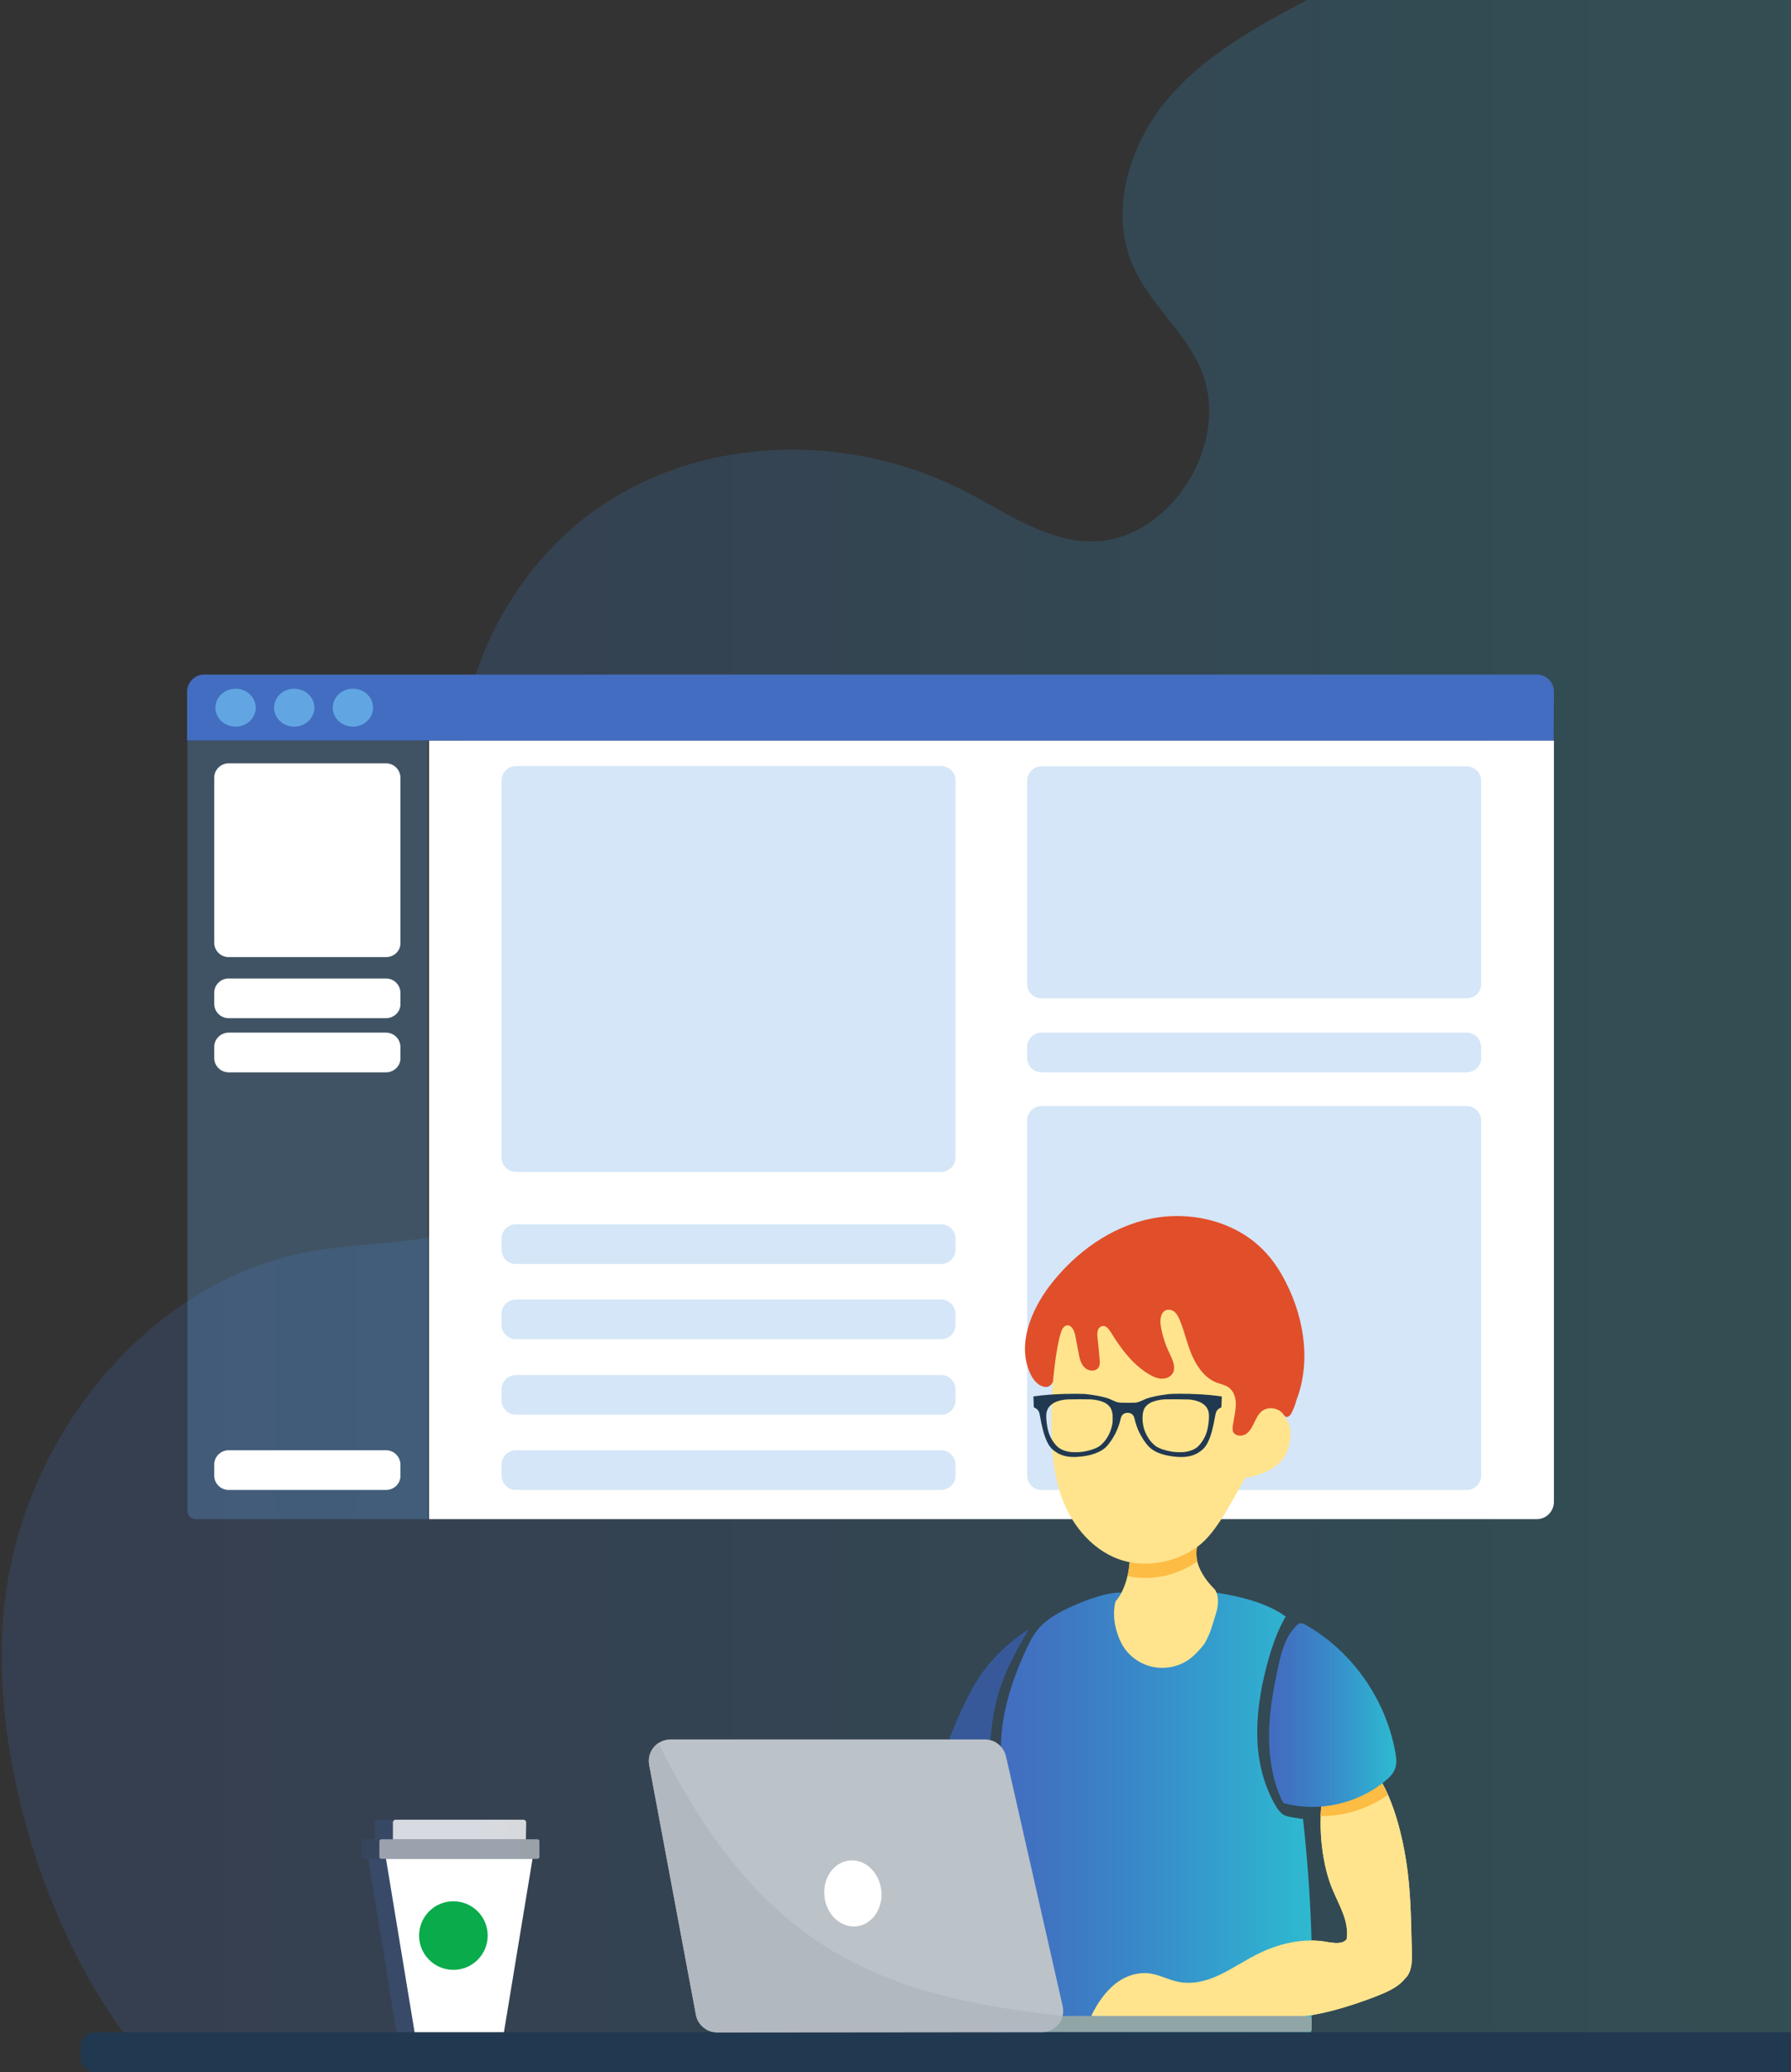 <?xml version="1.0" encoding="utf-8"?>
<!-- Generator: Adobe Illustrator 19.0.0, SVG Export Plug-In . SVG Version: 6.00 Build 0)  -->
<svg version="1.1" id="Capa_1" xmlns="http://www.w3.org/2000/svg" xmlns:xlink="http://www.w3.org/1999/xlink" x="0px" y="0px"
	 viewBox="0 76.2 595.3 688.7" style="enable-background:new 0 76.2 595.3 688.7;" xml:space="preserve">
<rect x="0" y="76.2" width="595.3" height="688.7" fill="#333333" stroke="none"/>
<style type="text/css">
	.st0{opacity:0.21;}
	.st1{fill:url(#XMLID_4_);}
	.st2{fill:#61A6E2;fill-opacity:0;}
	.st3{opacity:0.28;fill:#61A6E2;enable-background:new    ;}
	.st4{fill:#FFFFFF;}
	.st5{fill:#436DC0;}
	.st6{opacity:0.27;fill:#61A6E2;enable-background:new    ;}
	.st7{fill:#61A6E2;}
	.st8{fill:none;}
	.st9{fill:#FFE48D;}
	.st10{fill:#37599A;}
	.st11{fill:url(#XMLID_5_);}
	.st12{fill:#FDBC44;}
	.st13{fill:url(#XMLID_6_);}
	.st14{fill:#90A5A6;}
	.st15{fill:#213950;}
	.st16{fill:#BBC2C8;}
	.st17{opacity:0.5;fill:#436DC0;enable-background:new    ;}
	.st18{opacity:0.8;fill:#436DC0;enable-background:new    ;}
	.st19{opacity:0.5;fill:#FFFFFF;enable-background:new    ;}
	.st20{opacity:0.8;fill:#FFFFFF;enable-background:new    ;}
	.st21{fill:#09AB4B;}
	.st22{fill:#E14E2A;}
	.st23{fill:#B2B8BF;}
</style>
<g id="XMLID_1_">
	<g id="XMLID_241_" class="st0">
		
			<linearGradient id="XMLID_4_" gradientUnits="userSpaceOnUse" x1="0.586" y1="419.73" x2="595.3" y2="419.73" gradientTransform="matrix(1 0 0 -1 0 840.27)">
			<stop  offset="2.982488e-002" style="stop-color:#436DC0"/>
			<stop  offset="0.178" style="stop-color:#4074C2"/>
			<stop  offset="0.429" style="stop-color:#3A86C8"/>
			<stop  offset="0.752" style="stop-color:#32A3CE"/>
			<stop  offset="1" style="stop-color:#2EBAD0"/>
		</linearGradient>
		<path id="XMLID_22_" class="st1" d="M51.7,764.9c-36-39.3-58.3-110.6-49-163.9c9.2-53.4,50.8-101,102.4-109.2
			c24.9-4,54.6-1,70.6-21.2c12.1-15.2,10.5-37.9,3.8-56.4s-17.7-35.2-23.2-54.1c-12.3-42.3,7.4-91.1,43-115.4s83.8-24.7,121.9-5
			c12.7,6.6,25.1,15.4,39.3,16.4c27.2,2,49.9-32.4,38.3-58c-5.6-12.4-17-21.3-22.4-33.9c-7.7-18-1-39.9,11.4-54.7
			c12.4-14.9,29.7-24.3,46.6-33.3h160.9v688.7H51.7"/>
	</g>
	<path id="XMLID_240_" class="st2" d="M336.6,322.3h172.8c3.9,0,7.1,3,7.1,6.6v245.6c0,3.7-3.2,6.6-7.1,6.6H336.6
		c-3.9,0-7.1-3-7.1-6.6V328.9C329.5,325.3,332.7,322.3,336.6,322.3z"/>
	<path id="XMLID_239_" class="st3" d="M142.1,581.1h-77c-1.6,0-2.8-1.3-2.8-2.8v-256h79.9v258.8H142.1z"/>
	<path id="XMLID_238_" class="st4" d="M128.3,394.3H76c-2.7,0-4.8-2.2-4.8-4.8v-54.8c0-2.7,2.2-4.8,4.8-4.8h52.3
		c2.7,0,4.8,2.2,4.8,4.8v54.8C133.2,392.2,131,394.3,128.3,394.3z"/>
	<path id="XMLID_237_" class="st4" d="M128.3,414.6H76c-2.7,0-4.8-2.2-4.8-4.8v-3.6c0-2.7,2.2-4.8,4.8-4.8h52.3
		c2.7,0,4.8,2.2,4.8,4.8v3.6C133.2,412.4,131,414.6,128.3,414.6z"/>
	<path id="XMLID_236_" class="st4" d="M128.3,432.6H76c-2.7,0-4.8-2.2-4.8-4.8v-3.6c0-2.7,2.2-4.8,4.8-4.8h52.3
		c2.7,0,4.8,2.2,4.8,4.8v3.6C133.2,430.4,131,432.6,128.3,432.6z"/>
	<path id="XMLID_235_" class="st4" d="M510.8,581.1H142.6V322.3h373.9v253.2C516.4,578.6,513.9,581.1,510.8,581.1z"/>
	<path id="XMLID_234_" class="st5" d="M516.4,322.3H62.2v-16.2c0-3.1,2.5-5.7,5.7-5.7h442.9c3.1,0,5.7,2.5,5.7,5.7L516.4,322.3
		L516.4,322.3z"/>
	<path id="XMLID_233_" class="st6" d="M312.8,496.3H171.5c-2.7,0-4.8-2.2-4.8-4.8v-3.6c0-2.7,2.2-4.8,4.8-4.8h141.3
		c2.7,0,4.8,2.2,4.8,4.8v3.6C317.6,494.1,315.5,496.3,312.8,496.3z"/>
	<path id="XMLID_232_" class="st6" d="M312.8,521.3H171.5c-2.7,0-4.8-2.2-4.8-4.8v-3.6c0-2.7,2.2-4.8,4.8-4.8h141.3
		c2.7,0,4.8,2.2,4.8,4.8v3.6C317.6,519.2,315.5,521.3,312.8,521.3z"/>
	<path id="XMLID_231_" class="st6" d="M312.8,546.4H171.5c-2.7,0-4.8-2.2-4.8-4.8V538c0-2.7,2.2-4.8,4.8-4.8h141.3
		c2.7,0,4.8,2.2,4.8,4.8v3.6C317.6,544.2,315.5,546.4,312.8,546.4z"/>
	<path id="XMLID_230_" class="st6" d="M487.5,571.4H346.2c-2.7,0-4.8-2.2-4.8-4.8v-118c0-2.7,2.2-4.8,4.8-4.8h141.3
		c2.7,0,4.8,2.2,4.8,4.8v118C492.4,569.2,490.2,571.4,487.5,571.4z"/>
	<path id="XMLID_229_" class="st6" d="M487.5,432.6H346.2c-2.7,0-4.8-2.2-4.8-4.8v-3.6c0-2.7,2.2-4.8,4.8-4.8h141.3
		c2.7,0,4.8,2.2,4.8,4.8v3.6C492.4,430.4,490.2,432.6,487.5,432.6z"/>
	<path id="XMLID_228_" class="st6" d="M312.8,571.4H171.5c-2.7,0-4.8-2.2-4.8-4.8V563c0-2.7,2.2-4.8,4.8-4.8h141.3
		c2.7,0,4.8,2.2,4.8,4.8v3.6C317.6,569.2,315.5,571.4,312.8,571.4z"/>
	<path id="XMLID_227_" class="st6" d="M312.8,465.7H171.5c-2.7,0-4.8-2.2-4.8-4.8V335.6c0-2.7,2.2-4.8,4.8-4.8h141.3
		c2.7,0,4.8,2.2,4.8,4.8v125.2C317.6,463.5,315.5,465.7,312.8,465.7z"/>
	<path id="XMLID_226_" class="st6" d="M487.5,408H346.2c-2.7,0-4.8-2.2-4.8-4.8v-67.5c0-2.7,2.2-4.8,4.8-4.8h141.3
		c2.7,0,4.8,2.2,4.8,4.8v67.5C492.4,405.8,490.2,408,487.5,408z"/>
	<ellipse id="XMLID_225_" class="st7" cx="117.3" cy="311.4" rx="6.7" ry="6.3"/>
	<ellipse id="XMLID_224_" class="st7" cx="97.8" cy="311.4" rx="6.7" ry="6.3"/>
	<ellipse id="XMLID_223_" class="st7" cx="78.3" cy="311.4" rx="6.7" ry="6.3"/>
	<path id="XMLID_221_" class="st4" d="M128.3,571.4H76c-2.7,0-4.8-2.2-4.8-4.8V563c0-2.7,2.2-4.8,4.8-4.8h52.3
		c2.7,0,4.8,2.2,4.8,4.8v3.6C133.2,569.2,131,571.4,128.3,571.4z"/>
	<path id="XMLID_220_" class="st8" d="M511.6,581.1H67.1c-2.7,0-4.8-2.2-4.8-4.8V306.1c0-3.1,2.5-5.7,5.7-5.7h442.9
		c3.1,0,5.7,2.5,5.7,5.7v270.2C516.4,579,514.3,581.1,511.6,581.1z"/>
	<path id="XMLID_218_" class="st9" d="M447.6,720.7c0.9-5.7-2.3-10.9-4.6-16.3c-3.6-8.4-4.8-20.5-3.6-29.5l19.2-7.5
		c4.7,7.8,7.4,18.4,8.8,27.4s1.6,18.1,1.8,27.2c0.1,3.9,0.7,9.2-2.2,11.8c-2.4,3-6.1,4.5-9.6,5.9c-8.5,3.3-20.3,7-29.5,7
		c-22.6,4.9-42.5-3-65.3,1l0.3-1.9c1.9-3.8,4.3-7.4,7.6-10.1c3.3-2.7,7.6-4.2,11.8-3.6c3.3,0.5,6.2,2.2,9.5,2.8
		c4.6,0.9,9.3-0.3,13.5-2.3s8.1-4.6,12.2-6.7c7.4-3.8,15.9-5.8,24-4.2C443.6,722,446.3,722.4,447.6,720.7"/>
	<g id="XMLID_215_">
		<line id="XMLID_23_" class="st8" x1="373.9" y1="605.6" x2="401.9" y2="604.2"/>
	</g>
	<g id="XMLID_212_">
		<path id="XMLID_24_" class="st7" d="M335.1,619.7"/>
	</g>
	<g id="XMLID_209_">
		<path id="XMLID_28_" class="st7" d="M315.2,756.5"/>
	</g>
	<g id="XMLID_206_">
		<path id="XMLID_29_" class="st7" d="M449.9,674.9"/>
	</g>
	<g id="XMLID_203_">
		<path id="XMLID_30_" class="st10" d="M329.1,655.7c1.1-13,2.7-21,12.8-37.9c-6.2,3.7-12.7,10-16.6,16.1s-6.8,12.8-9.5,19.5
			c-0.1,0.3-0.2,0.6-0.1,0.9c0.2,0.4,0.7,0.5,1.2,0.5C320.6,654.8,325.6,655.7,329.1,655.7"/>
	</g>
	<g id="XMLID_200_">
		
			<linearGradient id="XMLID_5_" gradientUnits="userSpaceOnUse" x1="328.9" y1="155.68" x2="435.999" y2="155.68" gradientTransform="matrix(1 0 0 -1 0 840.27)">
			<stop  offset="2.982488e-002" style="stop-color:#436DC0"/>
			<stop  offset="0.178" style="stop-color:#4074C2"/>
			<stop  offset="0.429" style="stop-color:#3A86C8"/>
			<stop  offset="0.752" style="stop-color:#32A3CE"/>
			<stop  offset="1" style="stop-color:#2EBAD0"/>
		</linearGradient>
		<path id="XMLID_54_" class="st11" d="M435.2,763.3l-106.3-0.9l3.8-106.5c0.3-10.8,3.7-21.3,8.2-31.1c1.2-2.6,2.4-5.1,4.3-7.3
			c3-3.5,7.3-5.7,11.5-7.6c4.6-2,12.2-5,17.2-4.3l27.1-0.7h-0.7c9,1.3,19.7,3.2,27.1,8.6l-0.2,0.2c-2.9,5.1-4.7,10.6-6.2,16.3
			c-2,7.7-3.3,15.7-3.1,23.6s2.1,16,6.2,22.9c0.6,1,1.3,2,2.3,2.7c0.9,0.6,2,0.8,3.1,1c3.8,0.6-0.6-0.1,3.2,0.5h0.4
			c3.2,29,3.7,54.5,2.2,83.6"/>
	</g>
	<path id="XMLID_199_" class="st9" d="M447.6,720.7c0.9-5.7-2.3-10.9-4.6-16.3c-3.6-8.4-4.8-20.5-3.6-29.5l19.2-7.5
		c4.7,7.8,7.4,18.4,8.8,27.4s1.6,18.1,1.8,27.2c0.1,3.9,0.7,9.2-2.2,11.8c-2.4,3-6.1,4.5-9.6,5.9c-8.5,3.3-20.3,7-29.5,7
		c-22.6,4.9-42.5-3-65.3,1l0.3-1.9c1.9-3.8,4.3-7.4,7.6-10.1c3.3-2.7,7.6-4.2,11.8-3.6c3.3,0.5,6.2,2.2,9.5,2.8
		c4.6,0.9,9.3-0.3,13.5-2.3s8.1-4.6,12.2-6.7c7.4-3.8,15.9-5.8,24-4.2C443.6,722,446.3,722.4,447.6,720.7"/>
	<g id="XMLID_196_">
		<path id="XMLID_55_" class="st12" d="M458.5,667.4l-19.2,7.5c-0.2,1.6-0.3,3.2-0.4,4.9c7.9,0,15.9-2.4,22.3-7
			C460.5,670.9,459.5,669.1,458.5,667.4z"/>
	</g>
	<path id="XMLID_195_" class="st9" d="M398.6,587.9l-23.1,5.6c0.1,4.5-1.4,10.8-4.2,14.3h0.1c-0.5,0.2-0.7,0.9-0.8,1.4
		c-0.6,3.1-0.3,6.3,0.6,9.3c0.6,1.9,1.3,3.7,2.4,5.3c2.3,3.4,6,5.8,10.1,6.5s8.4-0.3,11.7-2.7c1.2-0.9,2.3-2,3.3-3.1
		c0.8-0.9,1.7-1.9,2.2-3c0.6-1.2,1.2-2.5,1.6-3.7c0.7-2.2,1.4-4.3,2-6.5c0.5-2.2,0.6-4.7-0.6-6.7
		C403.9,604.4,394.6,596.5,398.6,587.9z"/>
	<path id="XMLID_194_" class="st12" d="M374.8,600c0.2,0.1,0.5,0.1,0.7,0.2c7.8,1.4,16.1-0.5,22.5-5.1c-0.5-2.2-0.5-4.6,0.7-7.1
		l-23.1,5.6C375.6,595.5,375.3,597.8,374.8,600z"/>
	<path id="XMLID_193_" class="st9" d="M426.3,546.3l-0.1,0.1c1.1-2.8,2.2-7.6,2.2-10.6c0.1-8.2,0.2-16.7-2.6-24.5
		c-2.3-6.3-6.3-11.8-10.8-16.8c-1.8-2-3.7-4-6.1-5.2c-2-1-4.2-1.5-6.4-1.8c-16.1-2.2-33.2,4.4-43.6,16.9c-2.8,3.4-5.2,7.3-5.9,11.6
		c-2.6,9.7-3.3,19.9-3.5,29.9c-0.2,10.2,0.3,20.6,4.2,30c3.9,9.4,11.8,17.6,21.8,19.5c7.8,1.5,16.1-0.5,22.6-5.2s11.8-16.1,15.9-23
		l0.3,0.1c4.5-0.7,10.6-3,12.9-7.4c1.3-2.6,1.6-4.1,1.7-7.1C429,550.5,428.1,547.9,426.3,546.3z"/>
	<g id="XMLID_190_">
		
			<linearGradient id="XMLID_6_" gradientUnits="userSpaceOnUse" x1="421.715" y1="194.057" x2="463.971" y2="194.057" gradientTransform="matrix(1 0 0 -1 0 840.27)">
			<stop  offset="2.982488e-002" style="stop-color:#436DC0"/>
			<stop  offset="0.178" style="stop-color:#4074C2"/>
			<stop  offset="0.429" style="stop-color:#3A86C8"/>
			<stop  offset="0.752" style="stop-color:#32A3CE"/>
			<stop  offset="1" style="stop-color:#2EBAD0"/>
		</linearGradient>
		<path id="XMLID_56_" class="st13" d="M426.7,675.5c11.4,3.1,24.2,0.3,33.4-7.1c1.6-1.3,3.1-2.7,3.7-4.7c0.5-1.6,0.3-3.4,0-5
			c-3.1-17.6-14.3-33.7-29.9-42.5c-0.5-0.3-1-0.5-1.6-0.5s-1.2,0.5-1.6,1c-3.5,3.6-4.9,8.8-5.9,13.7c-1.6,7.5-3,15-3,22.6
			s1.2,15.4,4.6,22.2"/>
	</g>
	<path id="XMLID_189_" class="st14" d="M434.9,751.6h-89.3c-0.6,0-1.1-0.5-1.1-1.1v-3.2c0-0.6,0.5-1.1,1.1-1.1h89.3
		c0.6,0,1.1,0.5,1.1,1.1v3.2C436,751.2,435.5,751.6,434.9,751.6z"/>
	<path id="XMLID_175_" class="st15" d="M595.3,764.9H31.7c-2.7,0-4.9-2.2-4.9-4.9v-3.5c0-2.7,2.2-4.9,4.9-4.9h563.6V764.9z"/>
	<path id="XMLID_174_" class="st16" d="M346.2,751.6l-107.8,0.1c-3.5,0-6.5-2.5-7.1-5.9l-15.5-82.9c-0.8-4.5,2.6-8.6,7.1-8.6h104.4
		c3.4,0,6.3,2.3,7.1,5.7l18.8,82.9C354.3,747.3,350.8,751.6,346.2,751.6z"/>
	
		<ellipse id="XMLID_173_" transform="matrix(-0.111 -0.994 0.994 -0.111 -386.342 1065.401)" class="st4" cx="283.3" cy="705.5" rx="11" ry="9.5"/>
	<g id="XMLID_78_">
		<g id="XMLID_79_" class="st0">
			<polygon id="XMLID_87_" class="st5" points="146.6,694 122.4,694 131.8,751.6 146.6,751.6 161.4,751.6 170.8,694 			"/>
			<path id="XMLID_86_" class="st17" d="M172.5,694h-51.7c-0.3,0-0.6-0.3-0.6-0.6v-5.3c0-0.3,0.3-0.6,0.6-0.6h51.7
				c0.3,0,0.6,0.3,0.6,0.6v5.3C173.1,693.7,172.8,694,172.5,694z"/>
			<path id="XMLID_83_" class="st18" d="M168.6,687.5h-44v-5.6c0-0.5,0.4-0.9,0.9-0.9h42.2c0.5,0,0.9,0.4,0.9,0.9V687.5z"/>
		</g>
		<polygon id="XMLID_171_" class="st4" points="152.7,694 128.3,694 137.8,751.6 152.7,751.6 167.5,751.6 177,694 		"/>
		<path id="XMLID_168_" class="st19" d="M178.7,694h-52c-0.3,0-0.6-0.3-0.6-0.6v-5.3c0-0.3,0.3-0.6,0.6-0.6h52
			c0.3,0,0.6,0.3,0.6,0.6v5.3C179.3,693.7,179,694,178.7,694z"/>
		<path id="XMLID_167_" class="st20" d="M174.8,687.5h-44.2v-5.6c0-0.5,0.4-0.9,0.9-0.9H174c0.5,0,0.9,0.4,0.9,0.9L174.8,687.5
			L174.8,687.5z"/>
		<circle id="XMLID_149_" class="st21" cx="150.7" cy="719.5" r="11.4"/>
	</g>
	<g id="XMLID_85_">
		<g id="XMLID_88_" transform="translate(0,640) scale(0.1,-0.1)">
			<path id="XMLID_90_" class="st15" d="M3536.8,1005.2c-36.3-1.2-65.5-3.4-94.3-7.3c-7.2-1-7.7-1.1-7.7-2.1c0-0.6,0.3-7.6,0.7-15.7
				s0.7-15.7,0.7-17v-2.3l3.8-1.9c4.4-2.1,8.9-6,11.4-10c2.5-3.8,4.1-9.2,6.1-20.9c9.9-56.5,21.8-88.6,39-105.6
				c3.3-3.3,12.1-9.9,17.7-13.2c17.3-10.3,39-14.8,65.3-13.3c46.2,2.6,81.9,15.7,100.4,36.7c21.1,24.1,37.8,57.1,44.4,87.8
				c2,9.3,4.9,14.6,10.2,18.2c7.4,5,19.6,5,27,0c5.3-3.6,8.2-8.8,10.2-18.2c6.1-28.2,19.4-56,39.1-81.5
				c12.1-15.7,26.6-25.4,48.7-32.9c21.9-7.4,53.2-11.6,75.3-10.2c23.6,1.6,39.5,7.1,56.6,19.9c10.6,7.9,16.5,15.2,23.2,28.6
				c9.6,19.1,16.5,43.6,23.7,83.6c2.3,12.8,3.6,17.2,6.2,21.2c2.3,3.6,7.1,7.7,11.4,9.8l3.8,1.9v2.5c0,1.4,0.3,9.1,0.7,17
				s0.7,14.9,0.7,15.5c0,1-0.5,1.1-7.7,2.1c-39,5.3-82.9,7.9-133.2,7.9c-21.3,0-28.7-0.4-43.3-2.2c-26.9-3.4-53.5-9.2-67.7-14.6
				c-2.3-0.9-7.5-3.2-11.4-5.1c-8-3.9-13.7-5.9-20.7-7.2c-4.4-0.8-7.6-0.9-29.1-0.9s-24.8,0.1-29.1,0.9c-7,1.3-12.7,3.3-20.7,7.2
				c-3.9,1.9-9,4.2-11.4,5.1c-17.2,6.7-50.9,13.3-81.7,16.1C3596.2,1005.7,3558.9,1005.9,3536.8,1005.2z M3625.6,987.1
				c18.3-1.3,33.8-4.9,45.1-10.5c6.5-3.2,9.5-5.4,14.6-10.5c6.9-6.9,9.6-12.7,12.1-25.5c0.7-3.7,0.9-7.2,0.9-16.9
				c0-10.7-0.1-13.1-1.1-18.5c-3.8-20.9-12.4-40.4-25.1-56.4c-4.5-5.6-13.5-14.4-17.9-17.4c-13.6-9.2-40.5-17.3-64.5-19.5
				c-7-0.6-23.5-0.6-29.5,0c-15.4,1.7-29.2,6.3-39.5,13.2c-5,3.4-11.6,10-16.9,17.1c-16,21.3-22.9,42.4-25.9,78
				c-1.9,22.8,2,35.9,13.9,47c12.7,11.9,31.4,18.3,58.6,19.8C3560.3,987.6,3617.6,987.6,3625.6,987.1z M3952.5,986.7
				c13.4-1.4,22.7-3.5,31.4-6.9c18.1-7.2,29.1-18.3,33.1-33.7c3.6-14,0.3-48.3-6.8-69.8c-6.8-20.6-21.4-42-35-51.2
				c-10.3-6.9-24.3-11.5-40.2-13.2c-8.3-0.8-28.3-0.3-37,1c-23.6,3.6-44,10.3-56.2,18.5c-4.4,3-13.5,11.8-17.9,17.4
				c-17.2,21.8-26.4,48.2-26.4,75c0,13.9,2.1,25.1,6.2,33c4.1,7.8,12.6,15.5,22.5,20.2c10.9,5.1,28,9,45.2,10.2
				C3877.6,987.7,3947.6,987.2,3952.5,986.7z"/>
		</g>
	</g>
	<g id="XMLID_80_">
		<path id="XMLID_49_" class="st22" d="M430,543.7c6-13,3.9-28.6-2.6-41.3c-1.8-3.6-4-7-6.8-10c-9.3-10.1-24.4-13.9-37.9-11.2
			s-25.3,11.3-33.7,22.2c-6.3,8.3-10.9,19.5-6.7,29c0.8,1.8,2,3.6,3.8,4.4s3.1,0.3,3.9-1.4c0,0,0.9-10.9,2.6-16.2
			c0.3-1.1,0.9-2.3,2-2.5c1.6-0.2,2.5,1.8,2.8,3.4c0.4,1.9,0.7,3.8,1.1,5.7c0.3,1.8,0.7,3.7,2.1,5s3.9,1.3,4.7-0.4
			c0.3-0.7,0.3-1.5,0.2-2.3c-0.2-2.4-0.4-4.8-0.7-7.3c-0.1-0.8-0.1-1.6,0.1-2.4s0.9-1.4,1.7-1.5c1.1-0.1,1.9,1,2.5,1.9
			c3.4,5.5,7.3,10.9,12.9,14.2c1.2,0.7,2.5,1.3,3.9,1.4c1.4,0.1,2.9-0.4,3.7-1.5c1.5-2.1,0.1-4.9-1-7.2c-1.4-2.9-2.3-5.9-2.8-9
			c-0.3-1.9,0-4.5,1.9-5.1c1-0.3,2.2,0.1,2.9,0.8c0.7,0.7,1.2,1.7,1.6,2.7c1.6,3.9,2.4,8,4.1,11.8s4.4,7.5,8.3,8.9
			c1.2,0.4,2.5,0.7,3.6,1.4c1.5,1,2.3,2.7,2.5,4.5c0.2,1.7-0.1,3.5-0.4,5.2c-0.2,1-0.3,2-0.5,2.9c-0.1,0.7-0.2,1.5,0,2.1
			c0.5,1.5,2.6,1.8,4,1.1c1.4-0.7,2.2-2.2,2.9-3.6c0.7-1.4,1.3-2.9,2.5-4c2.1-1.9,5.8-1.4,7.4,0.9c0.2,0.2,0.3,0.5,0.6,0.7
			c0.8,0.5,1.7-0.4,2.1-1.2c1-2,1.7-4.1,2-6.3"/>
	</g>
	<path id="XMLID_81_" class="st23" d="M353.2,746.2c-62.7-6.7-100.8-23.4-134.4-90.7c-2.3,1.6-3.6,4.4-3,7.3l15.5,82.9
		c0.6,3.4,3.6,5.9,7.1,5.9h0.3l107.5-0.1C349.6,751.6,352.4,749.2,353.2,746.2L353.2,746.2z"/>
</g>
</svg>
